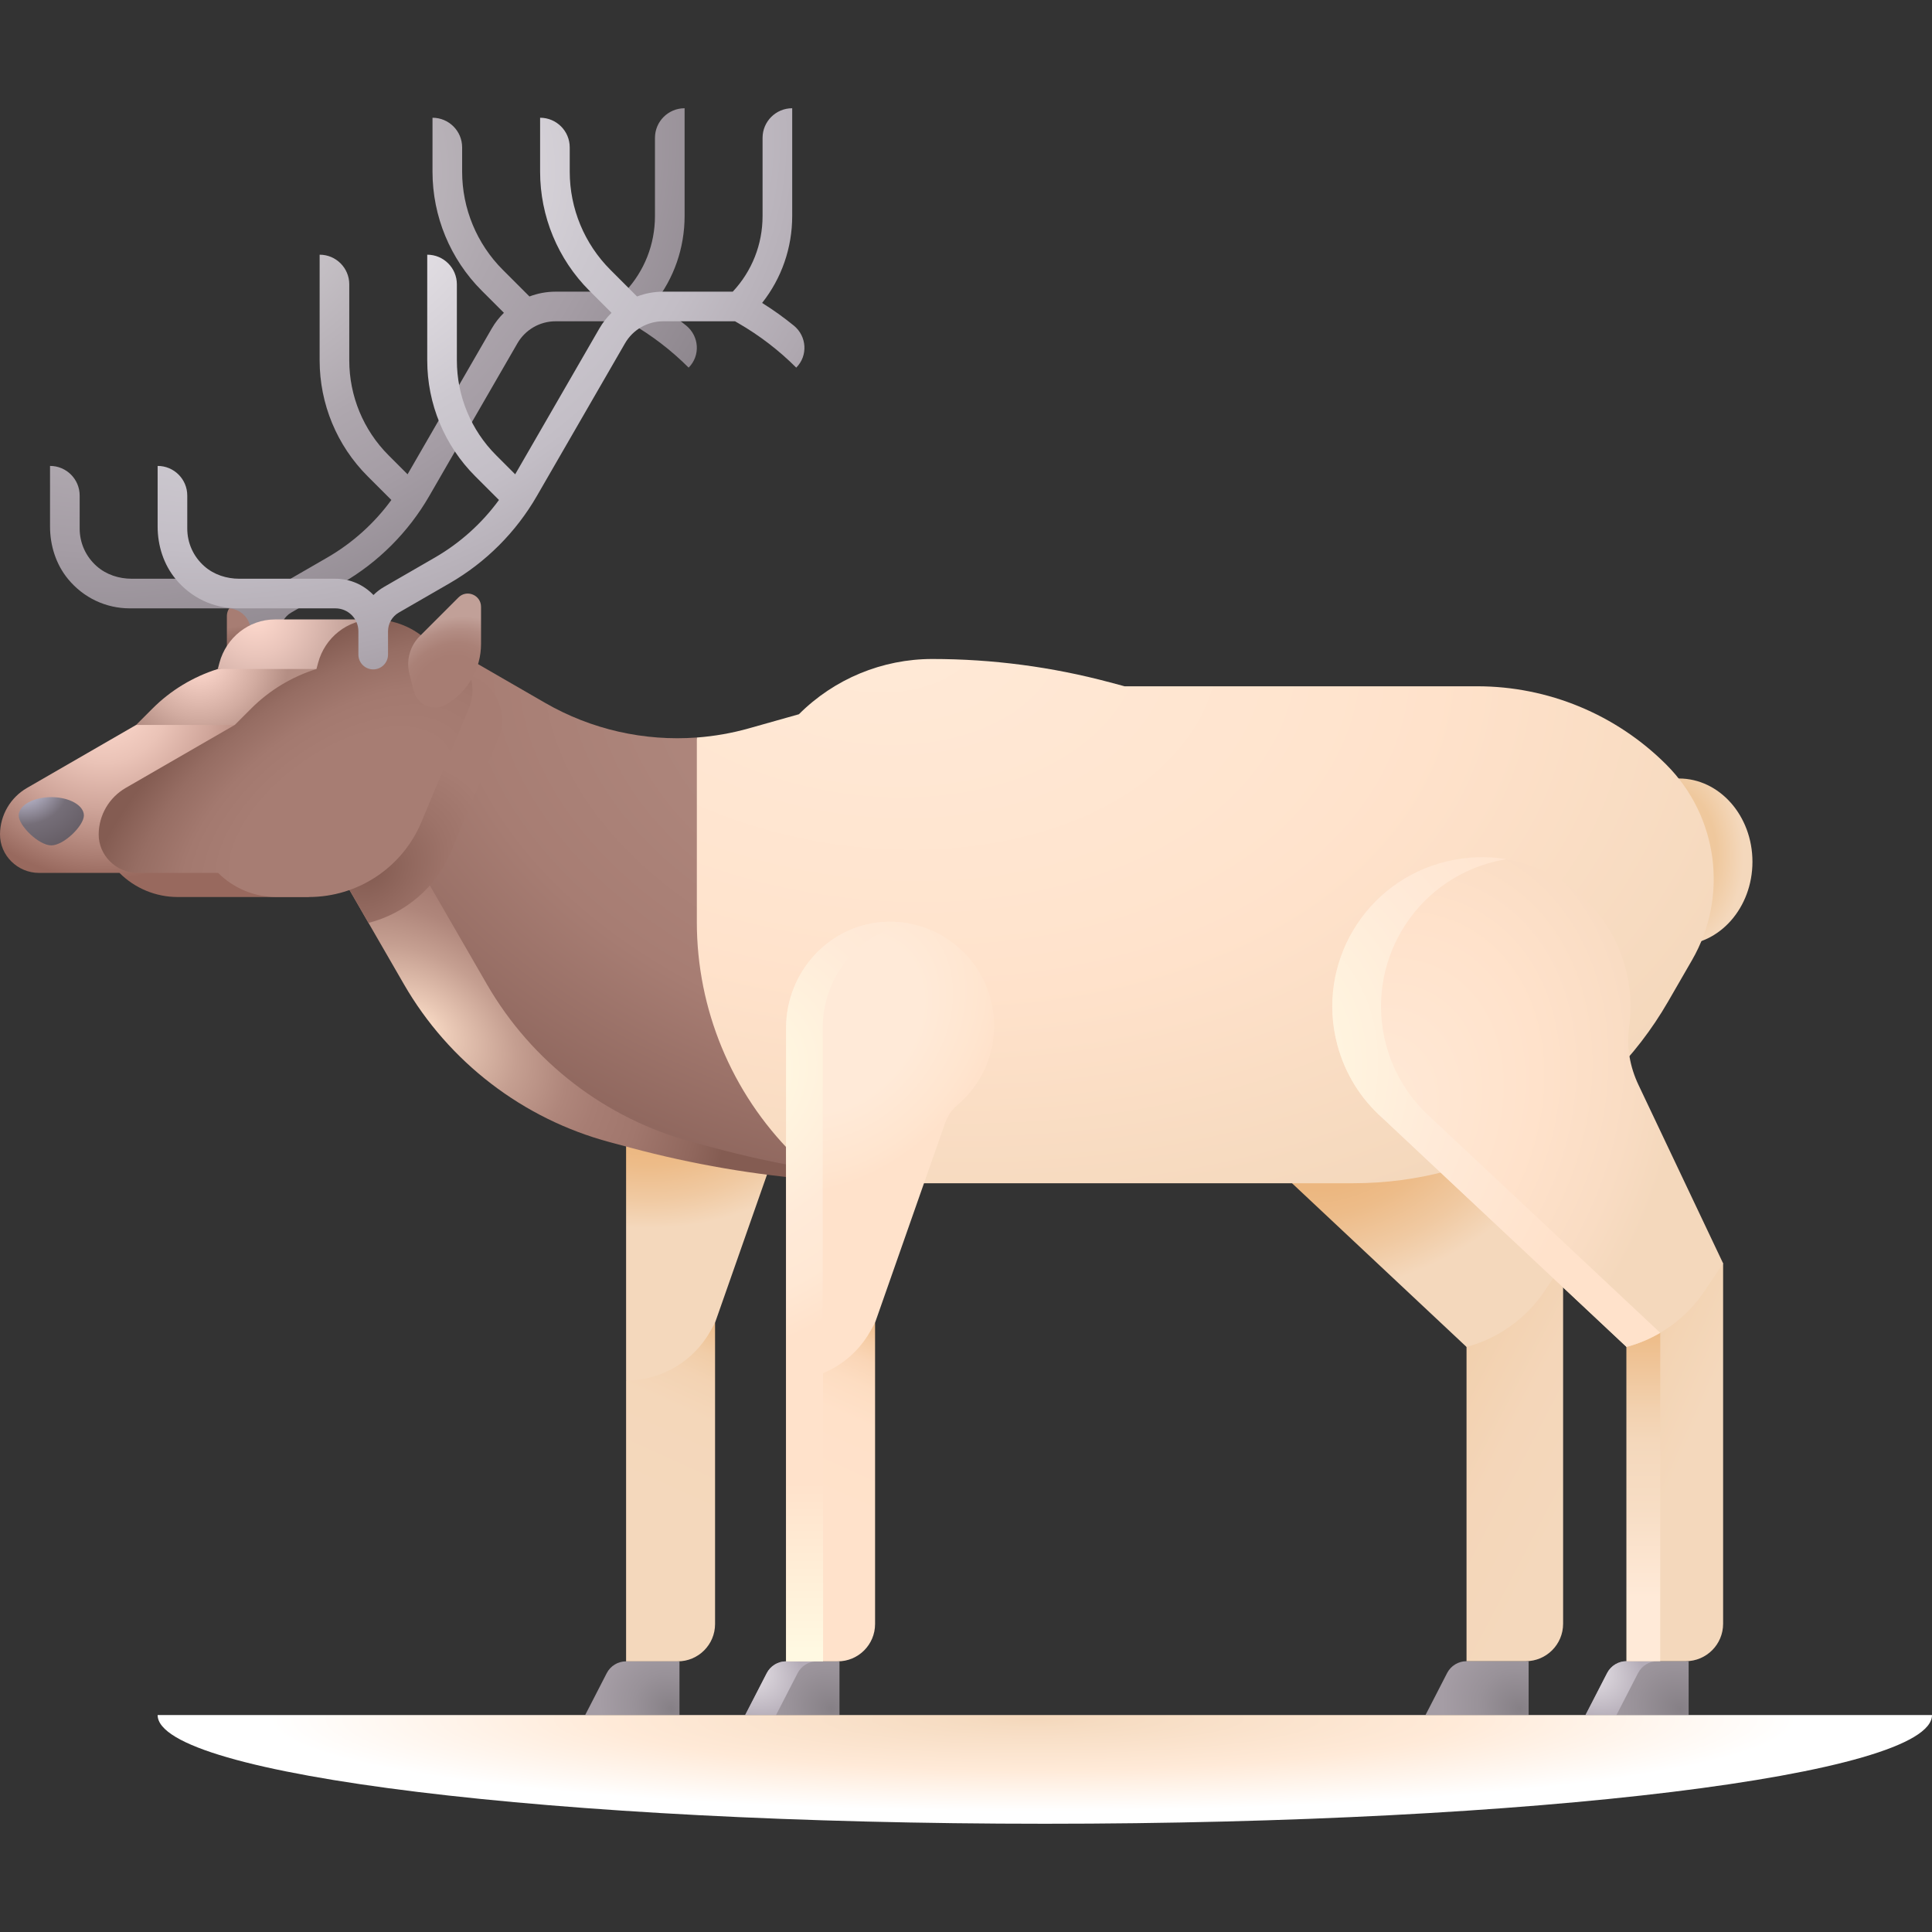 <svg id="Capa_1" enable-background="new 0 0 512 512" height="512" viewBox="0 0 512 512" width="512" xmlns="http://www.w3.org/2000/svg" xmlns:xlink="http://www.w3.org/1999/xlink"><rect x="0" y="0" width="512" height="512" fill="#333333" stroke="none"/><radialGradient id="SVGID_1_" cx="444.658" cy="224.346" gradientTransform="matrix(.125 .992 -.65 .082 534.806 -235.181)" gradientUnits="userSpaceOnUse" r="30.749"><stop offset=".503" stop-color="#efc89d"/><stop offset=".857" stop-color="#f4d8bc"/></radialGradient><linearGradient id="lg1"><stop offset="0" stop-color="#868086"/><stop offset=".484" stop-color="#999299"/><stop offset=".921" stop-color="#a59da5"/></linearGradient><radialGradient id="SVGID_2_" cx="270.833" cy="452.726" gradientTransform="matrix(-.872 -.403 -.323 .771 560.345 213.001)" gradientUnits="userSpaceOnUse" r="22.19" xlink:href="#lg1"/><radialGradient id="SVGID_3_" cx="34.777" cy="452.721" gradientTransform="matrix(-.872 -.403 -.323 .771 579.416 117.855)" gradientUnits="userSpaceOnUse" r="24.257" xlink:href="#lg1"/><linearGradient id="SVGID_4_" gradientUnits="userSpaceOnUse" x1="176.696" x2="204.457" y1="401.432" y2="340.109"><stop offset=".011" stop-color="#f4d8bc"/><stop offset=".402" stop-color="#f4d7ba"/><stop offset=".543" stop-color="#f3d3b3"/><stop offset=".643" stop-color="#f1cda8"/><stop offset=".724" stop-color="#efc497"/><stop offset=".793" stop-color="#ecb881"/><stop offset=".796" stop-color="#ecb780"/></linearGradient><linearGradient id="lg2"><stop offset=".165" stop-color="#ecb780"/><stop offset=".268" stop-color="#edbc89"/><stop offset=".434" stop-color="#f0c9a1"/><stop offset=".585" stop-color="#f4d8bc"/></linearGradient><radialGradient id="SVGID_5_" cx="171.788" cy="294.853" gradientTransform="matrix(1 0 0 .614 0 113.898)" gradientUnits="userSpaceOnUse" r="84.991" xlink:href="#lg2"/><linearGradient id="SVGID_6_" gradientTransform="matrix(.889 0 0 .866 41.202 -473.059)" gradientUnits="userSpaceOnUse" x1="425.502" x2="344.952" y1="1004.465" y2="963.492"><stop offset=".011" stop-color="#f4d8bc"/><stop offset=".308" stop-color="#f4d6b9"/><stop offset=".541" stop-color="#f2d1af"/><stop offset=".753" stop-color="#f0c89e"/><stop offset=".951" stop-color="#edbb87"/><stop offset="1" stop-color="#ecb780"/></linearGradient><radialGradient id="SVGID_7_" cx="-151.272" cy="378.569" gradientTransform="matrix(.966 -.259 .159 .593 439.087 40.106)" gradientUnits="userSpaceOnUse" r="107.594" xlink:href="#lg2"/><radialGradient id="SVGID_8_" cx="229.435" cy="162.703" gradientTransform="matrix(.989 .15 -.098 .647 18.532 23.039)" gradientUnits="userSpaceOnUse" r="297.172"><stop offset="0" stop-color="#ffead8"/><stop offset=".422" stop-color="#ffe4ce"/><stop offset=".511" stop-color="#ffe2cb"/><stop offset=".857" stop-color="#f4d8bc"/></radialGradient><radialGradient id="SVGID_9_" cx="263.774" cy="187.707" gradientTransform="matrix(.989 .15 -.098 .647 21.369 26.717)" gradientUnits="userSpaceOnUse" r="281.999"><stop offset="0" stop-color="#b48e84"/><stop offset=".344" stop-color="#ac847a"/><stop offset=".511" stop-color="#a77d73"/><stop offset=".735" stop-color="#8e665d"/><stop offset=".943" stop-color="#734d45"/></radialGradient><radialGradient id="SVGID_10_" cx="110.392" cy="272.137" gradientTransform="matrix(.849 .528 -.346 .556 110.821 62.548)" gradientUnits="userSpaceOnUse" r="89.276"><stop offset="0" stop-color="#ffe2cb"/><stop offset=".115" stop-color="#e9c8b5"/><stop offset=".322" stop-color="#c59f91"/><stop offset=".485" stop-color="#af867b"/><stop offset=".584" stop-color="#a77d73"/><stop offset=".721" stop-color="#a1776d"/><stop offset=".906" stop-color="#90675d"/><stop offset="1" stop-color="#845c52"/></radialGradient><radialGradient id="SVGID_11_" cx="98.247" cy="231.142" gradientTransform="matrix(.813 -.582 .445 .621 -84.398 144.919)" gradientUnits="userSpaceOnUse" r="47.192"><stop offset="0" stop-color="#845c52"/><stop offset=".454" stop-color="#9d7369"/><stop offset=".744" stop-color="#a77d73"/></radialGradient><radialGradient id="SVGID_12_" cx="214.209" cy="184.101" gradientTransform="matrix(-.813 -.582 -.459 .641 327.752 190.924)" gradientUnits="userSpaceOnUse" r="21.318"><stop offset=".432" stop-color="#845c52"/><stop offset=".622" stop-color="#886056"/><stop offset=".819" stop-color="#956c62"/><stop offset="1" stop-color="#a77d73"/></radialGradient><radialGradient id="SVGID_13_" cx="48.223" cy="54.514" gradientTransform="matrix(.947 -.32 .242 .717 -10.67 30.842)" gradientUnits="userSpaceOnUse" r="190.652"><stop offset="0" stop-color="#e2dfe2"/><stop offset=".223" stop-color="#c6c1c6"/><stop offset=".466" stop-color="#aea7ae"/><stop offset=".61" stop-color="#a59da5"/><stop offset=".826" stop-color="#8f888f"/><stop offset=".899" stop-color="#868086"/></radialGradient><radialGradient id="SVGID_14_" cx="52.764" cy="174.486" gradientUnits="userSpaceOnUse" r="26.645"><stop offset="0" stop-color="#ffdace"/><stop offset=".21" stop-color="#f3cdc2"/><stop offset=".593" stop-color="#d2aca1"/><stop offset=".89" stop-color="#b48e84"/></radialGradient><radialGradient id="SVGID_15_" cx="27.499" cy="184.531" gradientUnits="userSpaceOnUse" r="48.586"><stop offset="0" stop-color="#ffdace"/><stop offset=".155" stop-color="#f9d4c8"/><stop offset=".364" stop-color="#eac3b7"/><stop offset=".605" stop-color="#d0a69b"/><stop offset=".867" stop-color="#ac7f74"/><stop offset=".996" stop-color="#98695e"/></radialGradient><radialGradient id="SVGID_16_" cx="67.779" cy="163.315" gradientUnits="userSpaceOnUse" r="26.663"><stop offset="0" stop-color="#ffdace"/><stop offset=".398" stop-color="#e9c5bb"/><stop offset=".996" stop-color="#c1a098"/></radialGradient><linearGradient id="lg3"><stop offset="0" stop-color="#868086"/><stop offset=".525" stop-color="#999299"/><stop offset="1" stop-color="#a59da5"/></linearGradient><radialGradient id="SVGID_17_" cx="226.312" cy="452.726" gradientTransform="matrix(-.872 -.403 -.323 .771 563.942 195.057)" gradientUnits="userSpaceOnUse" r="22.19" xlink:href="#lg3"/><linearGradient id="lg4"><stop offset="0" stop-color="#efecef"/><stop offset=".331" stop-color="#dfdae0"/><stop offset=".988" stop-color="#b5adb8"/><stop offset="1" stop-color="#b4acb7"/></linearGradient><radialGradient id="SVGID_18_" cx="194.523" cy="440.205" gradientTransform="matrix(-.862 -.506 .312 -.532 224.742 772.901)" gradientUnits="userSpaceOnUse" r="20.826" xlink:href="#lg4"/><radialGradient id="SVGID_19_" cx="-9.744" cy="452.721" gradientTransform="matrix(-.872 -.403 -.323 .771 583.013 99.91)" gradientUnits="userSpaceOnUse" r="24.257" xlink:href="#lg3"/><radialGradient id="SVGID_20_" cx="417.21" cy="440.166" gradientTransform="matrix(-.862 -.506 .312 -.532 639.469 885.601)" gradientUnits="userSpaceOnUse" r="20.883" xlink:href="#lg4"/><linearGradient id="SVGID_21_" gradientUnits="userSpaceOnUse" x1="219.1" x2="246.861" y1="401.432" y2="340.109"><stop offset=".011" stop-color="#ffe2cb"/><stop offset=".385" stop-color="#ffe1c9"/><stop offset=".519" stop-color="#fdddc2"/><stop offset=".616" stop-color="#fad6b7"/><stop offset=".693" stop-color="#f6cda6"/><stop offset=".759" stop-color="#f0c090"/><stop offset=".796" stop-color="#ecb780"/></linearGradient><linearGradient id="SVGID_22_" gradientUnits="userSpaceOnUse" x1="213.221" x2="213.221" y1="372.629" y2="437.32"><stop offset=".314" stop-color="#ffe2cb"/><stop offset=".925" stop-color="#fff6df"/><stop offset="1" stop-color="#fff9e2"/></linearGradient><radialGradient id="SVGID_23_" cx="220.909" cy="271.342" gradientTransform="matrix(.703 -.712 .549 .542 -83.18 281.508)" gradientUnits="userSpaceOnUse" r="84.991"><stop offset=".307" stop-color="#ffead8"/><stop offset=".523" stop-color="#ffe5cf"/><stop offset=".595" stop-color="#ffe2cb"/></radialGradient><radialGradient id="SVGID_24_" cx="193.601" cy="286.653" gradientTransform="matrix(.649 -.761 .616 .526 -108.547 283.263)" gradientUnits="userSpaceOnUse" r="81.913"><stop offset=".11" stop-color="#fff9e2"/><stop offset=".571" stop-color="#ffead8"/><stop offset=".801" stop-color="#ffe8d4"/><stop offset=".986" stop-color="#ffe2cb"/></radialGradient><linearGradient id="SVGID_25_" gradientTransform="matrix(.889 0 0 .866 41.202 -473.059)" gradientUnits="userSpaceOnUse" x1="458.744" x2="390.376" y1="996.656" y2="967.232"><stop offset=".065" stop-color="#f4d8bc"/><stop offset=".287" stop-color="#f3d4b4"/><stop offset=".627" stop-color="#efc99f"/><stop offset=".648" stop-color="#efc89d"/></linearGradient><linearGradient id="SVGID_26_" gradientUnits="userSpaceOnUse" x1="435.616" x2="435.616" y1="437.351" y2="349.83"><stop offset=".159" stop-color="#ffead8"/><stop offset=".435" stop-color="#f7ddc4"/><stop offset=".622" stop-color="#f4d8bc"/><stop offset=".73" stop-color="#f2d1af"/><stop offset=".926" stop-color="#eebf8e"/><stop offset="1" stop-color="#ecb780"/></linearGradient><radialGradient id="SVGID_27_" cx="-141.398" cy="374.064" gradientTransform="matrix(.471 -.882 .68 .363 173.611 36.211)" gradientUnits="userSpaceOnUse" r="130.53"><stop offset="0" stop-color="#ffead8"/><stop offset=".424" stop-color="#ffe2cb"/><stop offset=".66" stop-color="#f9dcc3"/><stop offset=".784" stop-color="#f4d8bc"/></radialGradient><radialGradient id="SVGID_28_" cx="316.136" cy="291.882" gradientTransform="matrix(.649 -.761 .616 .526 -68.791 378.939)" gradientUnits="userSpaceOnUse" r="136.577"><stop offset=".207" stop-color="#fff9e2"/><stop offset=".243" stop-color="#fff7e1"/><stop offset=".559" stop-color="#ffead8"/><stop offset=".909" stop-color="#ffe2cb"/></radialGradient><radialGradient id="SVGID_29_" cx="90.534" cy="217.584" gradientTransform="matrix(.813 -.582 .318 .444 -52.297 173.684)" gradientUnits="userSpaceOnUse" r="80.027"><stop offset=".404" stop-color="#a77d73"/><stop offset=".603" stop-color="#a3796f"/><stop offset=".81" stop-color="#966d63"/><stop offset="1" stop-color="#845c52"/></radialGradient><radialGradient id="SVGID_30_" cx="76.738" cy="54.514" gradientTransform="matrix(.947 -.32 .242 .717 -9.171 39.965)" gradientUnits="userSpaceOnUse" r="190.652"><stop offset="0" stop-color="#f9f6f9"/><stop offset=".171" stop-color="#e6e2e7"/><stop offset=".447" stop-color="#ccc8cf"/><stop offset=".61" stop-color="#c3bec6"/><stop offset=".814" stop-color="#afa8b0"/><stop offset=".899" stop-color="#a59da5"/></radialGradient><radialGradient id="SVGID_31_" cx="118.485" cy="181.666" gradientTransform="matrix(.813 -.582 .459 .641 -61.218 134.295)" gradientUnits="userSpaceOnUse" r="21.318"><stop offset=".432" stop-color="#a77d73"/><stop offset=".617" stop-color="#aa8177"/><stop offset=".808" stop-color="#b38d84"/><stop offset="1" stop-color="#c1a098"/></radialGradient><radialGradient id="SVGID_32_" cx="6.497" cy="687.091" gradientTransform="matrix(.762 -.571 .647 .669 -443.054 -247.768)" gradientUnits="userSpaceOnUse" r="19.906"><stop offset="0" stop-color="#d0cee7"/><stop offset=".313" stop-color="#a19dae"/><stop offset=".592" stop-color="#756e78"/><stop offset="1" stop-color="#665e66"/></radialGradient><radialGradient id="SVGID_33_" cx="374.678" cy="2915.829" gradientTransform="matrix(.931 0 0 .112 -75.044 129.01)" gradientUnits="userSpaceOnUse" r="242.33"><stop offset="0" stop-color="#f4d8bc"/><stop offset=".088" stop-color="#f6dcc2"/><stop offset=".496" stop-color="#ffead8"/><stop offset=".898" stop-color="#fff"/></radialGradient><g><ellipse cx="444.919" cy="228.377" fill="url(#SVGID_1_)" rx="19.499" ry="22.07"/><path d="m155.075 454.509h24.993v-14.234h-14.148c-2.162 0-4.144 1.209-5.133 3.132z" fill="url(#SVGID_2_)"/><path d="m377.771 454.509h27.334v-14.273h-16.46c-2.168 0-4.155 1.212-5.147 3.14z" fill="url(#SVGID_3_)"/><path d="m165.92 440.275h13.686c5.464 0 9.893-4.429 9.893-9.893v-79.863l-23.579 15.343z" fill="url(#SVGID_4_)"/><path d="m221.047 271.839c0-15.48-12.762-27.98-28.338-27.553-15.013.412-26.789 13.107-26.789 28.126v93.45c9.321 0 17.906-5.067 22.411-13.227l1.168-2.116 18.544-52.859c.639-1.821 1.704-3.483 3.181-4.726 6.007-5.056 9.823-12.63 9.823-21.095z" fill="url(#SVGID_5_)"/><path d="m388.645 440.237h15.675c5.479 0 9.92-4.441 9.92-9.92v-95.512l-18.795-6.209-6.799 20.986v90.655z" fill="url(#SVGID_6_)"/><path d="m414.239 334.805-22.432-47.301c-2.251-4.746-3.229-10.048-2.489-15.248.815-5.724.38-11.734-1.518-17.658-6.057-18.902-25.631-30.497-45.111-26.691-22.716 4.439-36.56 27.052-30.672 49.027 2.074 7.74 6.308 14.325 11.879 19.28l64.747 60.737c8.445-2.263 15.783-7.512 20.652-14.774z" fill="url(#SVGID_7_)"/><path d="m441.581 202.622c-13.286-13.286-31.306-20.75-50.096-20.75h-93.468l-3.863-1.035c-15.356-4.115-31.184-6.198-47.082-6.198-13.259 0-25.975 5.267-35.351 14.643l-13.228 3.731c-4.55 1.283-9.181 2.093-13.824 2.438l-20.609 69.509 52.955 47.772c7.137.558 14.298.838 21.469.838h120.196c34.396 0 66.18-18.35 83.378-48.138l6.344-10.989c9.716-16.829 6.918-38.083-6.821-51.821z" fill="url(#SVGID_8_)"/><path d="m184.67 244.349v-48.899c-13.924 1.035-27.957-2.107-40.233-9.195l-20.043-11.572-34.804 55.923 20.162 28.829c11.909 20.628 29.745 35.182 52.752 41.347l5.465.951c16.335 4.377 32.215 9.682 49.045 10.997l-6.864-6.864c-16.314-16.315-25.48-38.444-25.48-61.517z" fill="url(#SVGID_9_)"/><path d="m189.15 304.178-5.586-1.497c-23.007-6.165-42.623-21.216-54.533-41.844l-28.035-48.558-11.406 18.327 17.454 30.23c11.909 20.628 31.525 35.68 54.533 41.844l5.586 1.497c16.335 4.377 33.023 7.237 49.853 8.552l-3.129-3.129c-8.317-1.425-16.571-3.234-24.737-5.422z" fill="url(#SVGID_10_)"/><path d="m122.132 178.473c-.031-.003-.061-.006-.092-.009l-32.45 52.142 8.064 13.968c9.711-2.47 17.907-9.368 21.883-18.894l12.536-30.037c3.173-7.602-1.743-16.367-9.941-17.17z" fill="url(#SVGID_11_)"/><path d="m69.409 189.163c-5.745-3.317-9.284-9.446-9.284-16.08v-9.832c0-3.126 3.779-4.691 5.989-2.481l10.239 10.239c2.624 2.624 3.669 6.438 2.748 10.034l-1.161 4.531c-.955 3.725-5.201 5.511-8.531 3.589z" fill="url(#SVGID_12_)"/><path d="m181.857 86.289c-2.671-2.176-5.478-4.183-8.403-6.007 5.168-6.544 7.973-14.578 7.973-23.042v-28.554c-4.337 0-7.853 3.516-7.853 7.853v20.701c0 7.514-2.8 14.597-7.899 20.056h-18.444c-2.397 0-4.737.445-6.918 1.274l-7.068-7.068c-6.899-6.899-10.774-16.255-10.774-26.011v-6.433c0-4.337-3.516-7.853-7.853-7.853v14.283c0 11.839 4.703 23.194 13.075 31.565l5.85 5.85c-1.244 1.22-2.334 2.615-3.225 4.159l-22.306 38.634-5.043-5.043c-6.665-6.665-10.409-15.704-10.409-25.13v-20.173c0-4.337-3.516-7.853-7.853-7.853v28.024c0 11.509 4.572 22.546 12.71 30.684l6.297 6.297c-4.525 6.193-10.312 11.405-16.982 15.256l-13.475 7.782c-1.035.597-1.973 1.322-2.799 2.148-2.538-2.657-6.114-4.315-10.07-4.315h-25.487c-3.376 0-6.728-1.077-9.26-3.311-2.912-2.569-4.528-6.164-4.528-10.007v-8.728c0-4.337-3.516-7.853-7.853-7.853v16.054c0 5.048 1.573 10.041 4.784 13.936 4.107 4.982 10.033 7.76 16.386 7.76h25.958c3.356 0 6.077 2.721 6.077 6.077v6.173c0 2.168 1.758 3.926 3.926 3.926 2.168 0 3.926-1.758 3.926-3.926v-6.173c0-2.047 1.092-3.938 2.864-4.961l13.478-7.783c9.573-5.526 17.556-13.509 23.085-23.084l23.375-40.487c2.087-3.614 5.943-5.84 10.116-5.84h19.04l.871.503c5.609 3.239 10.77 7.199 15.35 11.779 3.153-3.156 2.822-8.319-.639-11.139z" fill="url(#SVGID_13_)"/><path d="m57.716 177.292c-6.507 2.049-12.441 5.62-17.278 10.456l-4.372 4.372 53.524 12.279 9.374-33.673z" fill="url(#SVGID_14_)"/><path d="m92.451 192.12h-56.385l-28.916 16.695c-4.381 2.529-7.096 7.182-7.149 12.232v.001c-.059 5.653 4.674 10.28 10.327 10.28h21.33c4.092 4.092 9.642 6.391 15.429 6.391h34.741l10.623-26.188-4.633.477z" fill="url(#SVGID_15_)"/><path d="m98.965 164.161h-26.15c-6.893.024-12.869 4.81-14.653 11.468l-.445 1.663h38.189z" fill="url(#SVGID_16_)"/><path d="m197.479 454.509h24.993v-14.234h-14.149c-2.162 0-4.144 1.209-5.133 3.132z" fill="url(#SVGID_17_)"/><path d="m216.505 440.275h-8.181c-2.163 0-4.144 1.209-5.133 3.132l-5.712 11.102h8.181l5.712-11.102c.989-1.923 2.97-3.132 5.133-3.132z" fill="url(#SVGID_18_)"/><path d="m420.174 454.509h27.334v-14.273h-16.46c-2.168 0-4.155 1.212-5.147 3.14z" fill="url(#SVGID_19_)"/><path d="m439.252 440.237h-8.203c-2.168 0-4.155 1.212-5.147 3.14l-5.727 11.132h8.203l5.727-11.132c.992-1.929 2.978-3.14 5.147-3.14z" fill="url(#SVGID_20_)"/><path d="m208.324 440.275h13.686c5.464 0 9.893-4.429 9.893-9.893v-79.863l-23.579 15.343z" fill="url(#SVGID_21_)"/><path d="m218.118 359.489-9.794 6.373v74.413h9.794z" fill="url(#SVGID_22_)"/><path d="m263.451 271.839c0-15.48-12.762-27.98-28.338-27.553-15.013.412-26.789 13.107-26.789 28.126v93.45c9.321 0 17.906-5.067 22.411-13.227l1.168-2.116 18.544-52.859c.639-1.821 1.704-3.483 3.181-4.726 6.006-5.056 9.823-12.63 9.823-21.095z" fill="url(#SVGID_23_)"/><path d="m218.029 272.383c0-13.64 9.723-25.329 22.732-27.678-1.781-.318-3.62-.465-5.501-.423-15.067.336-26.936 13.03-26.936 28.1v93.48h.102c5.339-.021 9.604-4.479 9.604-9.819v-83.66z" fill="url(#SVGID_24_)"/><path d="m431.048 440.237h15.675c5.479 0 9.92-4.441 9.92-9.92v-95.512l-18.795-6.209-6.799 20.986v90.655z" fill="url(#SVGID_25_)"/><path d="m440.184 329.368-2.337-.772-6.799 20.986v90.655h8.929v-110.091z" fill="url(#SVGID_26_)"/><path d="m456.643 334.805-22.432-47.301c-2.251-4.746-3.229-10.048-2.489-15.248.815-5.724.38-11.734-1.518-17.658-6.057-18.902-25.631-30.497-45.111-26.691-22.716 4.439-36.56 27.052-30.672 49.027 2.074 7.74 6.308 14.325 11.879 19.28l64.747 60.737c8.445-2.263 15.783-7.512 20.652-14.774z" fill="url(#SVGID_27_)"/><path d="m379.217 296.213c-5.571-4.955-9.805-11.539-11.879-19.28-5.745-21.439 7.293-43.486 29.026-48.67.958-.229 1.917-.421 2.873-.578-5.089-.844-10.437-.699-15.791.578-21.733 5.185-34.77 27.231-29.026 48.67 2.074 7.74 6.308 14.325 11.879 19.28l64.747 60.737c3.156-.846 6.157-2.109 8.933-3.737z" fill="url(#SVGID_28_)"/><path d="m114.28 170.62c-.054-.005-.107-.01-.161-.015l-.336-.336c-3.928-3.928-9.261-6.127-14.818-6.108-6.893.024-12.869 4.81-14.653 11.468l-.445 1.663c-6.507 2.049-12.441 5.62-17.278 10.456l-4.372 4.372-28.917 16.695c-4.381 2.529-7.096 7.183-7.149 12.234-.059 5.653 4.674 10.28 10.327 10.28h21.33c4.092 4.092 9.642 6.391 15.429 6.391h8.592c13.054 0 24.83-7.845 29.858-19.892l12.536-30.037c3.171-7.602-1.746-16.368-9.943-17.171z" fill="url(#SVGID_29_)"/><path d="m210.372 86.289c-2.671-2.176-5.478-4.183-8.403-6.007 5.168-6.544 7.973-14.578 7.973-23.042v-28.554c-4.337 0-7.853 3.516-7.853 7.853v20.701c0 7.514-2.8 14.597-7.899 20.056h-18.444c-2.397 0-4.737.445-6.918 1.274l-7.068-7.068c-6.899-6.899-10.774-16.255-10.774-26.011v-6.433c0-4.337-3.516-7.853-7.853-7.853v14.283c0 11.839 4.703 23.194 13.075 31.565l5.85 5.85c-1.244 1.22-2.334 2.615-3.225 4.159l-22.306 38.634-5.043-5.043c-6.665-6.665-10.409-15.704-10.409-25.13v-20.173c0-4.337-3.516-7.853-7.853-7.853v28.024c0 11.509 4.572 22.546 12.71 30.684l6.297 6.297c-4.525 6.193-10.312 11.405-16.982 15.256l-13.475 7.782c-1.035.597-1.973 1.322-2.799 2.148-2.538-2.657-6.114-4.315-10.07-4.315h-25.487c-3.376 0-6.728-1.077-9.26-3.311-2.912-2.569-4.528-6.164-4.528-10.007v-8.728c0-4.337-3.516-7.853-7.853-7.853v16.054c0 5.048 1.573 10.041 4.784 13.936 4.107 4.982 10.033 7.76 16.386 7.76h25.958c3.356 0 6.077 2.721 6.077 6.077v6.173c0 2.168 1.758 3.926 3.926 3.926 2.168 0 3.926-1.758 3.926-3.926v-6.173c0-2.047 1.092-3.938 2.864-4.961l13.478-7.783c9.573-5.526 17.556-13.509 23.085-23.084l23.375-40.487c2.087-3.614 5.943-5.84 10.116-5.84h19.04l.871.503c5.609 3.239 10.77 7.199 15.35 11.779 3.152-3.156 2.822-8.319-.639-11.139z" fill="url(#SVGID_30_)"/><path d="m118.195 186.728c5.745-3.317 9.284-9.446 9.284-16.08v-9.832c0-3.126-3.779-4.691-5.989-2.481l-10.239 10.239c-2.624 2.624-3.669 6.438-2.748 10.034l1.161 4.531c.955 3.725 5.201 5.511 8.531 3.589z" fill="url(#SVGID_31_)"/><path d="m22.232 216.105c0 2.681-5.281 7.928-8.639 7.928s-8.639-5.247-8.639-7.928 3.868-4.854 8.639-4.854 8.639 2.173 8.639 4.854z" fill="url(#SVGID_32_)"/><path d="m276.887 483.314c129.849 0 235.113-12.896 235.113-28.805h-470.226c0 15.909 105.264 28.805 235.113 28.805z" fill="url(#SVGID_33_)"/></g></svg>